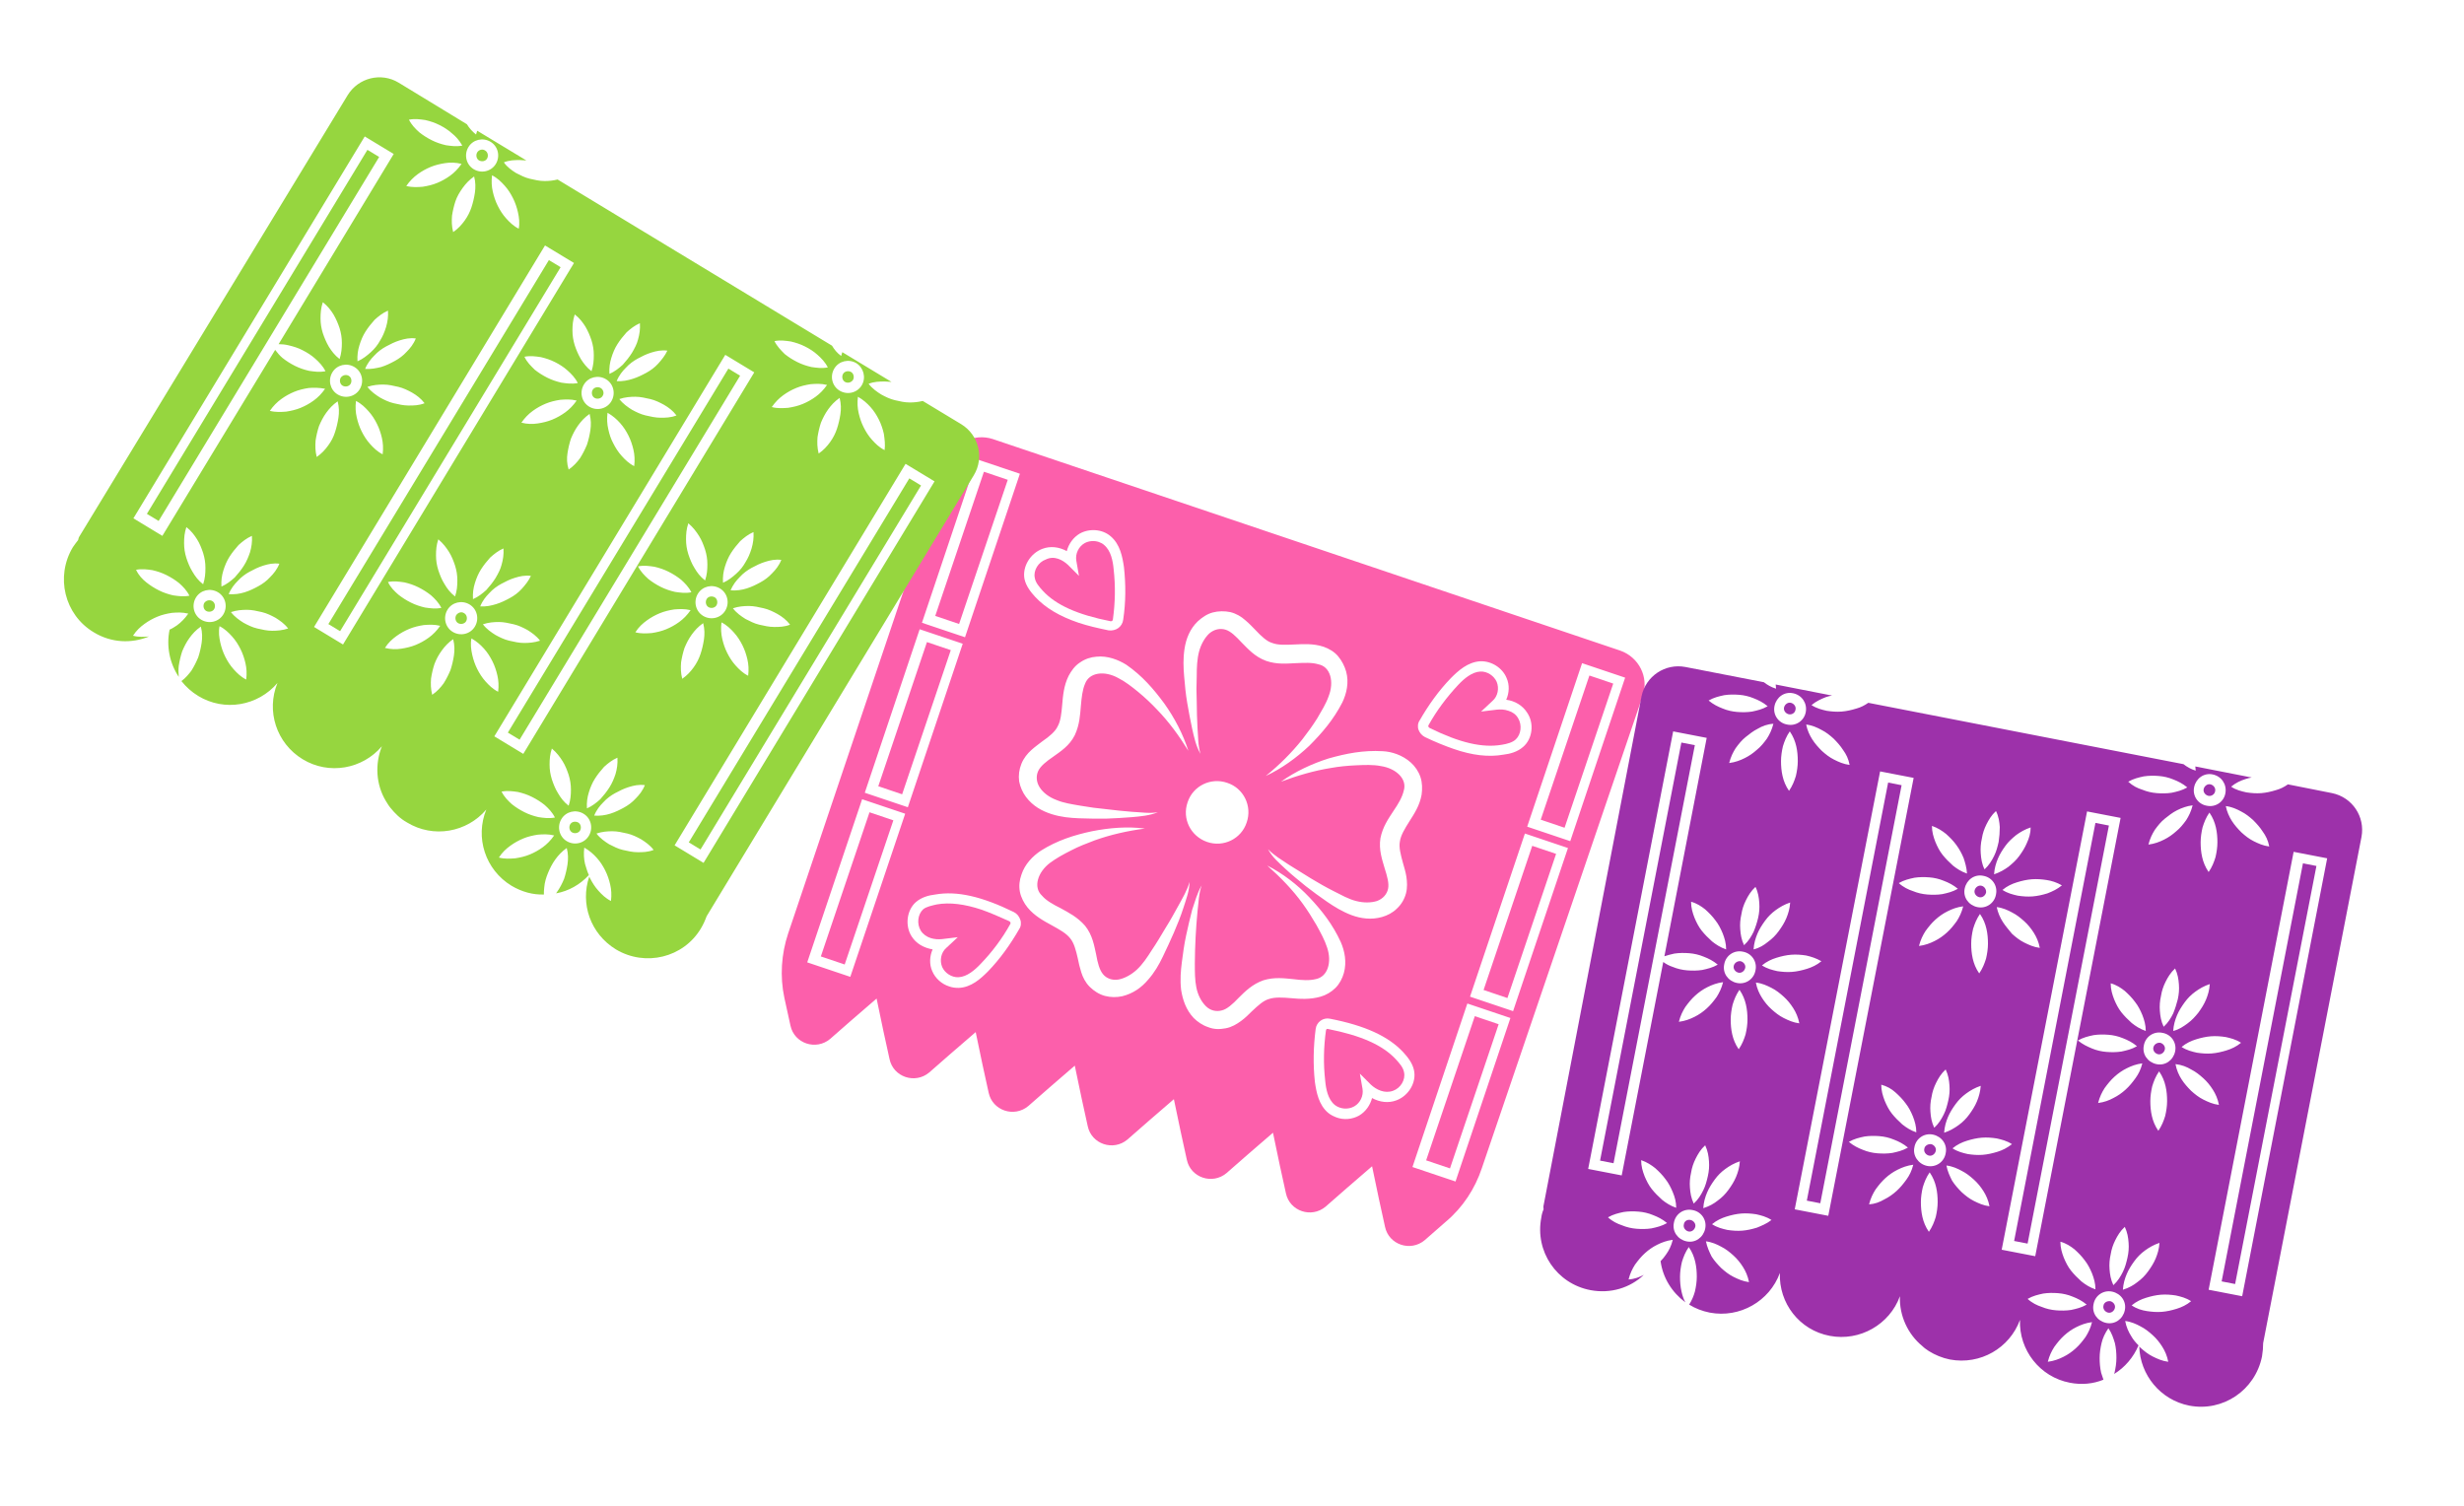 <?xml version="1.0" encoding="utf-8"?>
<!-- Generator: Adobe Illustrator 24.0.2, SVG Export Plug-In . SVG Version: 6.00 Build 0)  -->
<svg version="1.1" id="papel_picado" xmlns="http://www.w3.org/2000/svg" xmlns:xlink="http://www.w3.org/1999/xlink" x="0px"
	 y="0px" viewBox="0 0 646.5 395.2" style="enable-background:new 0 0 646.5 395.2;" xml:space="preserve">
<style type="text/css">
	.st0{fill:#FC5FAB;}
	.st1{fill:#9D31AA;}
	.st2{fill:#96D63F;}
</style>
<g>
	<g>
		<path class="st0" d="M245.8,237.3c3.4-0.6,7.3-0.1,11.8,1.4c2.2,0.8,4.6,1.8,7.2,3c0.2,0.1,0.3,0.3,0.3,0.3s0.1,0.3,0,0.4
			c-2.1,3.8-4.8,7.4-7.8,10.5c-1.5,1.6-3.6,3.4-5.8,3.5c-1.8,0.1-3.6-1.1-4.3-2.7c-0.7-1.7-0.3-3.8,1.1-5l3-2.8l-4.1,0.5
			c-1.9,0.2-4.3-0.2-5.6-2.2c-1.1-1.8-0.8-4.3,0.6-5.6C243,237.9,244.5,237.6,245.8,237.3L245.8,237.3z"/>
		<path class="st0" d="M280.2,148.2l2.9,2.9l-0.7-4c-0.3-1.8,0.6-3.7,2.2-4.6c1.1-0.6,2.5-0.7,3.7-0.3c0.5,0.2,1,0.4,1.4,0.8
			c1.8,1.5,2.3,4.2,2.5,6.4c0.5,4.4,0.4,8.8-0.2,13.1c0,0.2-0.1,0.3-0.2,0.4c-0.1,0.1-0.2,0.1-0.4,0.1c-8.6-1.7-14.3-4.2-17.8-8
			c-0.9-1-1.9-2.1-2.1-3.4c-0.4-1.9,0.9-4.1,2.9-4.8C276.6,145.7,278.8,146.9,280.2,148.2L280.2,148.2z"/>
		
			<rect x="378.5" y="238.7" transform="matrix(0.32 -0.948 0.948 0.32 41.851 542.186)" class="st0" width="39.9" height="6.6"/>
		
			<rect x="204.7" y="229.8" transform="matrix(0.32 -0.948 0.948 0.32 -67.983 371.469)" class="st0" width="39.9" height="6.6"/>
		<path class="st0" d="M348.5,270c8.6,1.7,14.3,4.2,17.8,8c0.9,1,1.9,2.1,2.1,3.4c0.4,1.9-0.9,4.1-2.9,4.8c-2.2,0.8-4.4-0.3-5.8-1.6
			l-2.9-2.9l0.7,4c0.3,1.8-0.6,3.7-2.2,4.6s-3.7,0.7-5.1-0.4c-1.8-1.5-2.3-4.2-2.5-6.4c-0.5-4.4-0.4-8.8,0.2-13.1
			c0-0.2,0.1-0.3,0.2-0.4C348.2,270,348.3,269.9,348.5,270L348.5,270z"/>
		
			<rect x="393.6" y="194" transform="matrix(0.32 -0.948 0.948 0.32 94.389 526.123)" class="st0" width="39.9" height="6.6"/>
		<path class="st0" d="M394.1,195.4c-5.1,0.9-11.1-0.5-19-4.4c-0.2-0.1-0.3-0.3-0.3-0.3c0-0.1-0.1-0.3,0-0.4
			c2.1-3.8,4.8-7.4,7.8-10.6c1.5-1.6,3.6-3.4,5.8-3.5c1.8-0.1,3.6,1.1,4.3,2.7c0.7,1.7,0.3,3.8-1.1,5l-3,2.8l4.1-0.5
			c0.9-0.1,2-0.1,3.1,0.3c1,0.3,1.9,0.9,2.5,1.9c1.1,1.8,0.8,4.3-0.6,5.6C396.9,194.8,395.4,195.2,394.1,195.4L394.1,195.4z"/>
		
			<rect x="234.8" y="140.5" transform="matrix(0.32 -0.948 0.948 0.32 37.059 339.235)" class="st0" width="39.9" height="6.6"/>
		<path class="st0" d="M248.5,121.1l-41.7,123.8c-1.8,5.4-2.2,11.3-1,16.9l1.6,7.3c1,4.7,6.7,6.6,10.4,3.5l5.6-4.9l6.6-5.7l1.8,8.6
			l1.6,7.3c1,4.7,6.7,6.6,10.4,3.5l5.6-4.9l6.6-5.7l1.8,8.6l1.6,7.3c1,4.7,6.7,6.6,10.4,3.5l5.6-4.9l6.6-5.7l1.8,8.6l1.6,7.3
			c1,4.7,6.7,6.6,10.4,3.5l5.6-4.9l6.6-5.7l1.8,8.6l1.6,7.3c1,4.7,6.7,6.6,10.4,3.5l5.6-4.9l6.6-5.7l1.8,8.6l1.6,7.3
			c1,4.7,6.7,6.6,10.4,3.5l5.6-4.9l6.6-5.7l1.8,8.6l1.6,7.3c1,4.7,6.7,6.6,10.4,3.5l5.6-4.9c4.4-3.7,7.6-8.6,9.4-14L431,182.6
			c1.7-4.9-1-10.2-5.9-11.9l-164.6-55.5C255.6,113.6,250.2,116.2,248.5,121.1L248.5,121.1z M385,263.3l11.3,3.8L381.9,310l-11.3-3.8
			L385,263.3z M400.1,218.7l11.3,3.8l-14.4,42.8l-11.3-3.8L400.1,218.7z M415.1,174l11.3,3.8L412,220.7l-11.3-3.8L415.1,174z
			 M305.5,184.6c2.7,3.8,4.9,8,6.3,12.4c-2.4-3.9-5.1-7.6-8.2-10.8c-1.5-1.6-3.2-3.2-4.9-4.6c-1.7-1.4-3.5-2.8-5.3-3.7
			c-3.6-2-7.6-1.5-8.7,1.5c-0.7,1.6-0.9,3.6-1.1,5.8c-0.2,2.3-0.3,4.9-1.6,7.7c-1.4,2.8-3.8,4.3-5.6,5.6c-1.9,1.3-3.4,2.5-4,3.8
			c-0.6,1.3-0.5,2.9,0.4,4.3c0.9,1.4,2.5,2.6,4.4,3.3c1.9,0.8,4,1.1,6.3,1.5s4.5,0.7,6.7,0.9c2.3,0.3,4.5,0.5,6.8,0.7
			c2.3,0.1,4.6,0.5,6.8,0.1c-2.1,0.9-4.6,1.1-6.8,1.3c-2.3,0.2-4.6,0.3-6.9,0.4c-2.3,0-4.6,0-7-0.1c-2.3-0.1-4.7-0.3-7.2-1.1
			s-4.9-2.1-6.7-4.5c-0.9-1.2-1.5-2.6-1.8-4.1c-0.2-1.6,0-3.1,0.6-4.6c0.6-1.5,1.6-2.7,2.6-3.6c1-0.9,2-1.6,2.9-2.3
			c1.9-1.3,3.4-2.6,4-3.9c0.8-1.4,1-3.4,1.2-5.7c0.2-2.3,0.4-5,1.7-7.6c0.7-1.3,1.6-2.6,3-3.5c1.3-0.9,2.8-1.4,4.3-1.5
			c2.9-0.3,5.7,0.8,7.8,2.1C299.7,177.3,302.7,180.8,305.5,184.6L305.5,184.6z M352.2,184.3c-2.3,4.5-5.3,8-8.7,11.4
			c-3.4,3.2-7.3,6-11.4,7.9c3.6-2.9,6.8-6.1,9.6-9.6c1.4-1.8,2.7-3.6,3.9-5.5c1.1-1.9,2.3-3.8,3-5.8c1.5-3.8,0.5-7.8-2.7-8.4
			c-1.6-0.5-3.6-0.4-5.9-0.3c-2.3,0.1-4.9,0.4-7.8-0.6c-3-1.1-4.8-3.2-6.4-4.8c-1.6-1.7-2.9-3-4.3-3.4c-1.4-0.4-2.9-0.1-4.2,1
			c-1.2,1.1-2.2,2.9-2.7,4.8c-0.5,1.9-0.6,4.1-0.6,6.4c-0.1,2.3-0.1,4.5,0,6.8c0,2.3,0.1,4.6,0.2,6.8c0.2,2.3,0.1,4.6,0.8,6.8
			c-1.2-2-1.7-4.4-2.2-6.6c-0.5-2.3-0.9-4.5-1.3-6.8c-0.4-2.3-0.6-4.6-0.8-6.9c-0.2-2.3-0.3-4.7,0.1-7.3c0.4-2.6,1.4-5.2,3.5-7.2
			c1.1-1,2.4-1.9,3.9-2.3c1.5-0.4,3.1-0.4,4.6-0.1c1.6,0.4,2.9,1.2,3.9,2.1c1.1,0.9,1.9,1.8,2.7,2.6c1.6,1.7,3,3,4.4,3.4
			c1.5,0.6,3.6,0.5,5.8,0.4c2.3-0.1,5-0.3,7.7,0.6c1.4,0.5,2.8,1.3,3.8,2.5s1.7,2.6,2.1,4C354,179.1,353.3,182,352.2,184.3
			L352.2,184.3z M370.2,200.1c1.1,1,2,2.3,2.5,3.8c0.5,1.5,0.5,3.1,0.3,4.6c-0.5,2.9-2,5.1-3.2,7c-1.2,1.9-2.3,3.7-2.5,5.3
			c-0.3,1.5,0.2,3.4,0.8,5.6c0.3,1.1,0.7,2.3,0.9,3.6c0.2,1.3,0.3,2.9-0.1,4.4s-1.2,2.9-2.4,4c-1.1,1.1-2.5,1.8-3.9,2.2
			c-2.8,0.8-5.6,0.4-8-0.5c-2.4-0.9-4.5-2.2-6.4-3.5c-1.9-1.3-3.8-2.7-5.6-4.1c-1.8-1.5-3.6-2.9-5.3-4.5c-1.7-1.6-3.5-3.1-4.6-5.2
			c1.6,1.7,3.6,2.8,5.5,4.1c1.9,1.2,3.9,2.4,5.8,3.6c2,1.2,3.9,2.3,5.9,3.3c2,1,3.9,2.1,5.9,2.6c1.9,0.5,3.9,0.5,5.5,0
			c1.6-0.6,2.6-1.8,2.9-3.2c0.3-1.4-0.2-3.2-0.9-5.4c-0.6-2.1-1.6-4.8-1.1-7.9c0.6-3,2.1-5.1,3.4-7.1c1.3-1.9,2.3-3.6,2.7-5.3
			c1-3.1-2-5.9-6-6.5c-2-0.4-4.3-0.3-6.5-0.2c-2.2,0.1-4.4,0.3-6.6,0.7c-4.4,0.7-8.8,2-13.1,3.6c3.8-2.7,8.1-4.7,12.5-6.1
			c4.6-1.3,9.1-2.2,14.2-1.9C365.1,197.2,368,198.1,370.2,200.1L370.2,200.1z M399.6,196c-1.5,1.3-3.4,1.8-5.1,2
			c-3.9,0.7-8.2,0.2-13.1-1.5c-2.3-0.8-4.8-1.8-7.5-3.1c-0.8-0.4-1.4-1.1-1.7-1.9c-0.3-0.8-0.2-1.8,0.3-2.5c2.3-4,5-7.8,8.2-11.1
			c1.9-1.9,4.4-4.2,7.7-4.4c2.9-0.1,5.8,1.7,6.9,4.4c0.8,1.8,0.7,3.9-0.1,5.7c2.3,0.3,4.3,1.5,5.5,3.4
			C402.6,189.8,402.1,193.9,399.6,196L399.6,196z M345.2,270c0.1-0.9,0.6-1.7,1.3-2.2c0.7-0.5,1.6-0.7,2.5-0.5
			c9.2,1.8,15.3,4.6,19.2,8.8c1.1,1.2,2.4,2.8,2.8,4.7c0.7,3.2-1.4,6.7-4.6,7.9c-2.1,0.8-4.4,0.5-6.4-0.6c-0.5,1.9-1.7,3.6-3.4,4.6
			c-1.8,1-4,1.2-5.9,0.5c-0.8-0.3-1.6-0.7-2.2-1.2c-2.5-2.1-3.1-5.4-3.5-8.1C344.5,279.3,344.6,274.6,345.2,270L345.2,270z
			 M315.3,232.3c-0.8,2.2-0.8,4.5-1.1,6.8c-0.2,2.3-0.4,4.5-0.5,6.8c-0.1,2.3-0.2,4.5-0.2,6.8c0,2.3,0,4.5,0.4,6.4
			c0.4,2,1.3,3.7,2.5,4.9c1.2,1.2,2.8,1.5,4.2,1.1c1.3-0.3,2.8-1.6,4.4-3.3c1.6-1.6,3.6-3.6,6.5-4.6c2.9-0.9,5.6-0.5,7.8-0.3
			c2.3,0.3,4.3,0.4,5.9,0c3.2-0.6,4.3-4.5,3-8.3c-0.6-1.9-1.7-3.9-2.8-5.9c-1.1-1.9-2.3-3.8-3.6-5.6c-2.6-3.6-5.8-6.9-9.3-10
			c4.1,2.1,7.9,5,11.1,8.4c3.3,3.5,6.1,7.1,8.2,11.7c1,2.3,1.6,5.2,0.8,8.1c-0.4,1.4-1.1,2.8-2.2,3.9c-1.1,1.1-2.5,1.9-3.9,2.3
			c-2.8,0.8-5.5,0.6-7.7,0.4c-2.3-0.2-4.3-0.3-5.8,0.2c-1.5,0.4-2.9,1.7-4.6,3.3c-0.8,0.8-1.7,1.7-2.8,2.5c-1.1,0.8-2.4,1.6-4,1.9
			c-1.6,0.3-3.1,0.3-4.6-0.3c-1.5-0.5-2.8-1.4-3.8-2.4c-2-2.1-2.9-4.8-3.3-7.4c-0.3-2.6-0.1-5,0.2-7.3c0.3-2.3,0.6-4.6,1.1-6.9
			c0.5-2.3,1-4.5,1.6-6.8C313.5,236.7,314.1,234.3,315.3,232.3L315.3,232.3z M311.6,210.5c1.4-4.3,6.1-6.6,10.4-5.1
			c4.3,1.4,6.6,6.1,5.1,10.4c-1.4,4.3-6.1,6.6-10.4,5.1C312.4,219.4,310.1,214.8,311.6,210.5z M269.6,238.1c-0.9-1.1-1.7-2.6-2-4.1
			c-0.3-1.6-0.1-3.1,0.4-4.5c0.9-2.8,3-4.9,5.1-6.3c4.3-2.7,8.7-4.1,13.4-5.1c4.6-0.9,9.3-1.3,13.9-0.7c-4.6,0.6-9,1.6-13.2,3.1
			c-2.1,0.8-4.2,1.6-6.1,2.6c-2,1-4,2.1-5.6,3.3c-3.2,2.4-4.5,6.4-2.1,8.6c1.1,1.3,2.9,2.3,4.9,3.3c2,1.1,4.4,2.3,6.4,4.6
			c2,2.5,2.4,5.3,2.9,7.5c0.4,2.3,0.9,4.1,1.8,5.2c0.9,1.1,2.4,1.7,4.1,1.4c1.6-0.3,3.4-1.3,4.8-2.6c1.5-1.4,2.7-3.2,3.9-5.1
			c1.3-1.9,2.4-3.8,3.6-5.8c1.2-1.9,2.3-3.9,3.4-5.9c1.1-2,2.3-4,2.9-6.2c0,2.3-0.9,4.6-1.6,6.8c-0.7,2.2-1.6,4.4-2.5,6.5
			c-0.9,2.1-1.9,4.2-2.9,6.3c-1,2.1-2.2,4.2-3.9,6.1c-1.7,2-3.9,3.6-6.8,4.3c-1.4,0.3-3,0.3-4.5-0.1c-1.5-0.4-2.9-1.3-4-2.4
			c-1.1-1.1-1.8-2.5-2.2-3.8c-0.4-1.3-0.7-2.5-0.9-3.6c-0.5-2.2-1-4.1-2-5.3c-1-1.3-2.8-2.3-4.8-3.4
			C273.8,241.6,271.4,240.3,269.6,238.1L269.6,238.1z M240.3,236.7c1.5-1.3,3.4-1.8,5.1-2c5.7-1,12.2,0.5,20.6,4.6
			c0.8,0.4,1.4,1.1,1.7,2c0.3,0.8,0.2,1.8-0.3,2.5c-2.3,4-5,7.8-8.2,11.1c-1.9,1.9-4.4,4.2-7.7,4.3c-0.9,0-1.7-0.1-2.5-0.4
			c-1.9-0.6-3.6-2.1-4.4-4c-0.8-1.8-0.7-3.9,0.1-5.7c-2.3-0.4-4.3-1.5-5.5-3.4C237.4,242.9,237.9,238.8,240.3,236.7L240.3,236.7z
			 M273.5,144c2.1-0.8,4.4-0.5,6.4,0.6c0.5-1.9,1.7-3.6,3.4-4.6c2.5-1.4,5.9-1.2,8.1,0.7c2.5,2.1,3.1,5.4,3.5,8.1
			c0.5,4.6,0.5,9.2-0.2,13.8c-0.1,0.9-0.6,1.7-1.3,2.2c-0.7,0.5-1.6,0.7-2.5,0.6c-2.9-0.6-5.5-1.2-7.9-2c-5-1.7-8.7-3.9-11.4-6.8
			c-1.1-1.2-2.4-2.8-2.8-4.7C268.2,148.7,270.3,145.2,273.5,144L273.5,144z M226.2,209.7l11.3,3.8l-14.4,42.8l-11.3-3.8L226.2,209.7
			z M241.3,165.1l11.3,3.8l-14.4,42.9l-11.3-3.8L241.3,165.1z M256.3,120.5l11.3,3.8l-14.4,42.9l-11.3-3.8L256.3,120.5z"/>
		
			<rect x="363.4" y="283.3" transform="matrix(0.32 -0.948 0.948 0.32 -10.668 558.296)" class="st0" width="39.9" height="6.6"/>
		
			<rect x="219.8" y="185.2" transform="matrix(0.32 -0.948 0.948 0.32 -15.463 355.401)" class="st0" width="39.9" height="6.6"/>
	</g>
	<g>
		
			<rect x="484.7" y="269.4" transform="matrix(0.191 -0.982 0.982 0.191 171.334 750.125)" class="st1" width="111.7" height="3.6"/>
		<path class="st1" d="M456.7,252.2c0.8,0.2,1.4,1,1.2,1.8c-0.2,0.8-1,1.4-1.8,1.2c-0.8-0.2-1.4-1-1.2-1.8
			C455.1,252.6,455.9,252.1,456.7,252.2z"/>
		<path class="st1" d="M506.7,300.2c0.8,0.2,1.4,1,1.2,1.8c-0.2,0.8-1,1.4-1.8,1.2c-0.8-0.2-1.4-1-1.2-1.8
			C505,300.6,505.9,300.1,506.7,300.2z"/>
		<path class="st1" d="M469.3,187.4c-0.8-0.2-1.4-1-1.2-1.8c0.2-0.8,1-1.4,1.8-1.2c0.8,0.2,1.4,1,1.2,1.8
			C471,187,470.2,187.6,469.3,187.4L469.3,187.4z"/>
		<path class="st1" d="M553.7,341.4c0.8,0.2,1.4,1,1.2,1.8c-0.2,0.8-1,1.4-1.8,1.2c-0.8-0.2-1.4-1-1.2-1.8
			C552,341.8,552.8,341.3,553.7,341.4z"/>
		
			<rect x="430.4" y="258.8" transform="matrix(0.191 -0.982 0.982 0.191 137.721 688.243)" class="st1" width="111.7" height="3.6"/>
		
			<rect x="539.1" y="280" transform="matrix(0.191 -0.982 0.982 0.191 204.983 812.126)" class="st1" width="111.7" height="3.6"/>
		<path class="st1" d="M566.8,273.6c0.8,0.2,1.4,1,1.2,1.8c-0.2,0.8-1,1.4-1.8,1.2c-0.8-0.2-1.4-1-1.2-1.8
			C565.2,274,566,273.5,566.8,273.6z"/>
		
			<rect x="376.1" y="248.3" transform="matrix(0.191 -0.982 0.982 0.191 104.155 626.421)" class="st1" width="111.7" height="3.6"/>
		<path class="st1" d="M405,316.3c-0.1,0.3,0,0.6,0,1c-0.3,0.7-0.5,1.4-0.6,2.2c-1.7,8.8,4,17.3,12.9,19c5.3,1,10.4-0.6,14-4
			c-1.2,0.6-2.4,1.1-4,1.2c0.4-1.6,1-2.8,1.7-3.9c0.8-1.1,1.6-2.1,2.6-3c1-0.9,2-1.6,3.2-2.2c1.2-0.6,2.5-1.1,4.1-1.3
			c-0.4,1.6-1,2.8-1.8,3.9c-0.4,0.6-0.9,1.2-1.4,1.7l0,0c0.6,4.4,3,8.2,6.5,10.8h0c-0.5-0.9-0.8-1.9-1-2.8c-0.3-1.3-0.4-2.6-0.4-3.9
			s0.2-2.6,0.5-3.9c0.4-1.3,0.9-2.6,1.8-3.9c0.9,1.3,1.4,2.6,1.7,3.9c0.3,1.3,0.4,2.6,0.4,3.9s-0.2,2.6-0.5,3.9
			c-0.3,1.1-0.8,2.3-1.5,3.4c1.6,1,3.4,1.7,5.4,2.1c7.9,1.5,15.7-3,18.4-10.4c-0.3,7.9,5.1,15,13.1,16.5c7.9,1.5,15.7-3,18.4-10.4
			c-0.2,5.1,2.1,10,5.9,13.1c0.5,0.5,1.1,0.9,1.7,1.3c1.6,1,3.5,1.8,5.5,2.2c8,1.5,15.7-3,18.4-10.4c-0.3,7.9,5.2,15,13.1,16.5
			c3.1,0.6,6.1,0.3,8.8-0.8c-0.2-0.6-0.4-1.2-0.6-1.8c-0.3-1.3-0.4-2.6-0.4-3.9c0-1.3,0.2-2.6,0.5-3.9s0.9-2.6,1.8-3.9
			c0.9,1.3,1.3,2.6,1.7,3.9c0.3,1.3,0.4,2.6,0.4,3.9c0,1.3-0.2,2.6-0.5,3.9c0,0.1-0.1,0.2-0.1,0.3c2.8-1.7,5.1-4.4,6.4-7.5
			c0,0,0,0,0,0c-0.7-0.7-1.4-1.5-1.9-2.4c-0.7-1.1-1.3-2.4-1.6-4c1.6,0.2,2.9,0.8,4,1.4c1.2,0.6,2.2,1.4,3.2,2.3s1.8,1.9,2.5,3
			c0.7,1.1,1.3,2.4,1.6,4c-1.6-0.2-2.9-0.8-4.1-1.4c-1.2-0.6-2.2-1.4-3.2-2.3c-0.1-0.1-0.2-0.2-0.3-0.3c0.2,7.4,5.5,14,13.1,15.5
			c8.8,1.7,17.3-4,19.1-12.9c0.2-1.2,0.3-2.4,0.3-3.5l25.8-132.8c1-5.3-2.4-10.4-7.7-11.5l-11.6-2.3c-1,0.7-2,1.2-3.1,1.5
			c-1.3,0.4-2.6,0.7-3.9,0.8c-1.3,0.1-2.6,0-3.9-0.2c-1.3-0.3-2.7-0.6-4-1.5c1.2-1,2.5-1.6,3.8-2c0.5-0.2,1.1-0.3,1.6-0.4l-14.8-2.9
			c0,0.3,0.1,0.7,0.1,1.1c-1.3-0.4-2.3-1-3.2-1.7l-82.7-16.1c-1,0.7-2,1.2-3.1,1.5c-1.3,0.4-2.6,0.7-3.9,0.8s-2.6,0-3.9-0.2
			c-1.3-0.3-2.6-0.6-4-1.5c1.2-1,2.5-1.6,3.8-2.1c0.5-0.2,1.1-0.3,1.6-0.4l-14.8-2.9c0,0.3,0.1,0.7,0.1,1.1c-1.3-0.4-2.3-1-3.2-1.7
			l-20.6-4c-5.3-1-10.4,2.4-11.5,7.7L405,316.3L405,316.3z M516.1,229.2c-1.5-0.5-2.7-1.3-3.7-2.1c-1-0.9-1.9-1.8-2.7-2.8
			s-1.4-2.2-1.9-3.4c-0.5-1.3-0.9-2.6-0.9-4.2c1.5,0.5,2.7,1.3,3.7,2.1c1,0.9,1.9,1.8,2.7,2.9s1.4,2.2,1.9,3.4
			C515.6,226.3,516,227.6,516.1,229.2L516.1,229.2z M503.5,248.2c0.4-1.6,1-2.8,1.7-3.9c0.8-1.1,1.6-2.1,2.6-3c1-0.9,2-1.6,3.2-2.2
			c1.2-0.6,2.5-1.1,4.1-1.3c-0.4,1.6-1,2.8-1.7,3.9c-0.8,1.1-1.6,2.1-2.6,3c-1,0.9-2,1.6-3.2,2.2C506.4,247.5,505.1,248,503.5,248.2
			L503.5,248.2z M497.3,286.6c1,0.9,1.9,1.8,2.7,2.9c0.8,1,1.4,2.2,1.9,3.4c0.5,1.3,0.9,2.6,0.9,4.2c-1.5-0.5-2.7-1.3-3.7-2.1
			c-1-0.9-1.9-1.8-2.7-2.8s-1.4-2.2-1.9-3.4c-0.5-1.3-0.9-2.6-0.9-4.2C495.1,285,496.3,285.7,497.3,286.6L497.3,286.6z M520.4,229.8
			c2.3,0.4,3.8,2.6,3.3,4.9c-0.4,2.3-2.6,3.8-4.9,3.3s-3.8-2.6-3.3-4.9S518.1,229.3,520.4,229.8L520.4,229.8z M518.7,289
			c-0.5,1.2-1.2,2.3-2,3.4s-1.7,2-2.8,2.8c-1.1,0.8-2.3,1.5-3.8,2c0.1-1.6,0.5-2.9,1-4.1c0.5-1.2,1.2-2.3,2-3.4s1.7-2,2.8-2.8
			c1.1-0.8,2.3-1.5,3.8-2C519.6,286.4,519.2,287.8,518.7,289L518.7,289z M525.5,241.9c-0.7-1.1-1.3-2.4-1.6-3.9
			c1.6,0.2,2.9,0.8,4,1.4c1.2,0.6,2.2,1.4,3.2,2.3s1.8,1.9,2.5,3c0.7,1.1,1.3,2.4,1.6,4c-1.6-0.2-2.9-0.8-4.1-1.4
			c-1.2-0.6-2.2-1.4-3.2-2.3C527.1,244,526.2,243,525.5,241.9L525.5,241.9z M517.6,251.5c-0.3-1.3-0.4-2.6-0.4-3.9s0.2-2.6,0.5-3.9
			c0.4-1.3,0.9-2.6,1.8-3.9c0.9,1.3,1.4,2.6,1.7,3.9c0.3,1.3,0.4,2.6,0.4,3.9s-0.2,2.6-0.5,3.9c-0.4,1.3-0.9,2.6-1.8,3.9
			C518.4,254.1,517.9,252.8,517.6,251.5z M511.2,288.7c-0.3,1.3-0.6,2.5-1.2,3.7c-0.6,1.2-1.3,2.4-2.5,3.5c-0.7-1.5-0.9-2.8-1-4.2
			c-0.1-1.3,0-2.6,0.3-3.9c0.2-1.3,0.6-2.5,1.2-3.7c0.6-1.2,1.3-2.4,2.5-3.5c0.7,1.5,0.9,2.8,1,4.2
			C511.6,286.1,511.5,287.4,511.2,288.7z M524.4,220.9c-0.3,1.3-0.6,2.5-1.2,3.7c-0.6,1.2-1.3,2.4-2.5,3.5c-0.7-1.4-0.9-2.8-1-4.2
			c-0.1-1.3,0-2.6,0.3-3.9c0.2-1.3,0.6-2.5,1.2-3.7c0.6-1.2,1.3-2.4,2.5-3.5c0.7,1.4,0.9,2.8,1,4.2
			C524.7,218.3,524.6,219.6,524.4,220.9z M531.8,221.2c-0.5,1.2-1.2,2.3-2,3.4s-1.7,1.9-2.8,2.8c-1.1,0.8-2.3,1.5-3.8,2
			c0.1-1.6,0.5-2.9,1-4.1c0.5-1.2,1.2-2.3,2-3.4s1.7-1.9,2.8-2.8c1.1-0.8,2.3-1.5,3.8-2C532.8,218.6,532.4,219.9,531.8,221.2
			L531.8,221.2z M541,232.3c-1.2,1-2.5,1.6-3.8,2.1c-1.3,0.4-2.6,0.7-3.9,0.8c-1.3,0.1-2.6,0-3.9-0.2c-1.3-0.3-2.6-0.6-4-1.5
			c1.2-1,2.5-1.6,3.8-2c1.3-0.4,2.6-0.7,3.9-0.8s2.6,0,3.9,0.2C538.3,231.1,539.6,231.5,541,232.3L541,232.3z M550.5,289.4
			c0.4-1.6,1-2.8,1.7-3.9c0.8-1.1,1.6-2.1,2.6-3c1-0.9,2-1.6,3.2-2.2c1.2-0.6,2.5-1.1,4.1-1.3c-0.4,1.6-1,2.8-1.8,3.9
			c-0.8,1.1-1.6,2.1-2.6,3c-1,0.9-2,1.6-3.2,2.2C553.4,288.7,552.1,289.2,550.5,289.4L550.5,289.4z M544.3,327.8
			c1,0.9,1.9,1.8,2.7,2.9c0.8,1,1.4,2.2,1.9,3.4c0.5,1.3,0.9,2.6,0.9,4.2c-1.5-0.5-2.7-1.3-3.7-2.1c-1-0.9-1.9-1.8-2.7-2.8
			s-1.4-2.2-1.9-3.4c-0.5-1.3-0.9-2.6-0.9-4.2C542.1,326.2,543.3,327,544.3,327.8L544.3,327.8z M570.2,270.5c0.1-1.6,0.5-2.9,1-4.1
			c0.5-1.2,1.2-2.3,2-3.4s1.7-2,2.8-2.8c1.1-0.8,2.3-1.5,3.8-2c-0.1,1.6-0.5,2.9-1,4.1c-0.5,1.2-1.2,2.3-2,3.4c-0.8,1-1.7,2-2.8,2.8
			C572.9,269.3,571.8,270.1,570.2,270.5L570.2,270.5z M574.9,280.6c1.2,0.6,2.2,1.4,3.2,2.3s1.8,1.9,2.5,3c0.7,1.1,1.3,2.4,1.6,4
			c-1.6-0.2-2.9-0.8-4.1-1.4c-1.2-0.6-2.2-1.4-3.2-2.3c-0.9-0.9-1.8-1.9-2.5-3c-0.7-1.1-1.3-2.4-1.6-4
			C572.5,279.4,573.7,279.9,574.9,280.6z M568.1,292.8c-0.4,1.3-0.9,2.6-1.8,3.9c-0.9-1.3-1.4-2.6-1.7-3.9c-0.3-1.3-0.4-2.6-0.4-3.9
			c0-1.3,0.2-2.6,0.5-3.9c0.4-1.3,0.9-2.6,1.8-3.9c0.9,1.3,1.4,2.6,1.7,3.9c0.3,1.3,0.4,2.6,0.4,3.9S568.4,291.5,568.1,292.8z
			 M558.2,330c-0.3,1.3-0.6,2.5-1.2,3.7c-0.6,1.2-1.3,2.4-2.5,3.5c-0.7-1.5-0.9-2.8-1-4.2c-0.1-1.3,0-2.6,0.3-3.9
			c0.2-1.3,0.6-2.5,1.2-3.7c0.6-1.2,1.3-2.4,2.5-3.5c0.7,1.5,0.9,2.8,1,4.2C558.6,327.4,558.5,328.7,558.2,330z M562.5,274.3
			c0.4-2.3,2.6-3.8,4.9-3.3c2.3,0.4,3.8,2.6,3.3,4.9s-2.6,3.8-4.9,3.3S562,276.6,562.5,274.3L562.5,274.3z M570.2,265.9
			c-0.6,1.2-1.3,2.4-2.5,3.5c-0.7-1.5-0.9-2.8-1-4.2c-0.1-1.3,0-2.6,0.3-3.9c0.2-1.3,0.6-2.5,1.2-3.7c0.6-1.2,1.3-2.4,2.5-3.5
			c0.7,1.5,0.9,2.8,1,4.2c0.1,1.3,0,2.6-0.3,3.9C571.1,263.4,570.7,264.7,570.2,265.9z M563.7,221.6c0.4-1.6,1-2.8,1.7-3.9
			c0.8-1.1,1.6-2.1,2.6-2.9s2-1.6,3.2-2.2c1.2-0.6,2.5-1.1,4.1-1.3c-0.4,1.6-1,2.8-1.7,3.9c-0.8,1.1-1.6,2.1-2.6,2.9
			c-1,0.9-2,1.6-3.2,2.2C566.6,220.9,565.3,221.4,563.7,221.6L563.7,221.6z M557.5,260c1,0.9,1.9,1.8,2.7,2.9c0.8,1,1.4,2.2,1.9,3.4
			c0.5,1.3,0.9,2.6,0.9,4.2c-1.5-0.5-2.7-1.3-3.7-2.1c-1-0.9-1.9-1.8-2.7-2.8s-1.4-2.2-1.9-3.4c-0.5-1.3-0.9-2.6-0.9-4.2
			C555.3,258.4,556.5,259.2,557.5,260L557.5,260z M583.9,208.1c-0.4,2.3-2.6,3.8-4.9,3.3c-2.3-0.4-3.8-2.6-3.3-4.9s2.6-3.8,4.9-3.3
			S584.3,205.8,583.9,208.1L583.9,208.1z M581.3,224.9c-0.4,1.3-0.9,2.6-1.8,3.9c-0.9-1.3-1.4-2.6-1.7-3.9c-0.3-1.3-0.4-2.6-0.4-3.9
			c0-1.3,0.2-2.6,0.5-3.9c0.4-1.3,0.9-2.6,1.8-3.9c0.9,1.3,1.4,2.6,1.7,3.9c0.3,1.3,0.4,2.6,0.4,3.9
			C581.8,222.3,581.6,223.6,581.3,224.9z M595.4,222.1c-1.6-0.2-2.9-0.8-4.1-1.4c-1.2-0.6-2.2-1.4-3.2-2.3c-0.9-0.9-1.8-1.9-2.5-3
			c-0.7-1.1-1.3-2.4-1.6-3.9c1.6,0.2,2.9,0.8,4,1.4c1.2,0.6,2.2,1.4,3.2,2.3c0.9,0.9,1.8,1.9,2.5,3
			C594.5,219.3,595.1,220.5,595.4,222.1z M588,273.6c-1.2,1-2.5,1.6-3.8,2c-1.3,0.4-2.6,0.7-3.9,0.8c-1.3,0.1-2.6,0-3.9-0.2
			c-1.3-0.3-2.6-0.6-4-1.5c1.2-1,2.5-1.6,3.8-2c1.3-0.4,2.6-0.7,3.9-0.8c1.3-0.1,2.6,0,3.9,0.2C585.3,272.4,586.6,272.7,588,273.6
			L588,273.6z M601.8,223.5l8.8,1.7l-22.3,114.9l-8.8-1.7L601.8,223.5L601.8,223.5z M559.3,342.5c1.2-1,2.5-1.6,3.8-2
			c1.3-0.4,2.6-0.7,3.9-0.8c1.3-0.1,2.6,0,3.9,0.2c1.3,0.3,2.6,0.6,4,1.5c-1.2,1-2.5,1.6-3.8,2c-1.3,0.4-2.6,0.7-3.9,0.8
			c-1.3,0.1-2.6,0-3.9-0.2C562,343.8,560.6,343.4,559.3,342.5L559.3,342.5z M557,338.4c0.1-1.6,0.5-2.9,1-4.1c0.5-1.2,1.2-2.3,2-3.4
			s1.7-2,2.8-2.8c1.1-0.8,2.3-1.5,3.8-2c-0.1,1.6-0.5,2.9-1,4.1c-0.5,1.2-1.2,2.3-2,3.4s-1.7,2-2.8,2.8
			C559.8,337.2,558.6,337.9,557,338.4L557,338.4z M549.3,342.2c0.4-2.3,2.6-3.8,4.9-3.3s3.8,2.6,3.3,4.9s-2.6,3.8-4.9,3.3
			S548.8,344.5,549.3,342.2L549.3,342.2z M537.3,357.3c0.4-1.6,1-2.8,1.7-3.9c0.8-1.1,1.6-2.1,2.6-3c1-0.9,2-1.6,3.2-2.2
			c1.2-0.6,2.5-1.1,4.1-1.3c-0.4,1.6-1,2.8-1.7,3.9c-0.8,1.1-1.6,2.1-2.6,3c-1,0.9-2,1.6-3.2,2.2
			C540.2,356.6,538.9,357.1,537.3,357.3L537.3,357.3z M532,340.8c1.4-0.8,2.7-1.1,4.1-1.4c1.3-0.2,2.6-0.2,3.9-0.1
			c1.3,0.1,2.6,0.4,3.8,0.9c1.3,0.5,2.5,1.1,3.7,2.1c-1.4,0.8-2.7,1.1-4.1,1.4c-1.3,0.2-2.6,0.2-3.9,0.1c-1.3-0.1-2.6-0.4-3.8-0.9
			C534.5,342.5,533.2,341.9,532,340.8L532,340.8z M545.2,273c1.4-0.8,2.7-1.1,4.1-1.4c1.3-0.2,2.6-0.2,3.9-0.1
			c1.3,0.1,2.6,0.4,3.8,0.9c1.3,0.5,2.5,1.1,3.7,2.1c-1.4,0.8-2.7,1.1-4.1,1.4c-1.3,0.2-2.6,0.2-3.9,0.1c-1.3-0.1-2.6-0.4-3.8-0.9
			C547.7,274.6,546.4,274,545.2,273L545.2,273z M558.4,205.1c1.4-0.8,2.7-1.1,4.1-1.4c1.3-0.2,2.6-0.2,3.9-0.1
			c1.3,0.1,2.6,0.4,3.8,0.9c1.3,0.5,2.5,1.1,3.7,2.1c-1.4,0.8-2.7,1.1-4.1,1.4c-1.3,0.2-2.6,0.2-3.9,0.1c-1.3-0.1-2.6-0.4-3.8-0.9
			C560.8,206.8,559.6,206.2,558.4,205.1L558.4,205.1z M547.6,212.9l8.8,1.7L534,329.6l-8.8-1.7L547.6,212.9L547.6,212.9z
			 M524.1,302.2c-1.3,0.4-2.6,0.7-3.9,0.8c-1.3,0.1-2.6,0-3.9-0.2c-1.3-0.3-2.6-0.6-4-1.5c1.2-1,2.5-1.6,3.8-2
			c1.3-0.4,2.6-0.7,3.9-0.8c1.3-0.1,2.6,0,3.9,0.2c1.3,0.3,2.6,0.6,4,1.5C526.6,301.2,525.4,301.8,524.1,302.2L524.1,302.2z
			 M510.7,305.8c1.6,0.2,2.9,0.8,4,1.4c1.2,0.6,2.2,1.4,3.2,2.3s1.8,1.9,2.5,3c0.7,1.1,1.3,2.4,1.6,4c-1.6-0.2-2.9-0.8-4.1-1.4
			c-1.2-0.6-2.2-1.4-3.2-2.3c-0.9-0.9-1.8-1.9-2.5-3C511.6,308.6,511,307.4,510.7,305.8L510.7,305.8z M504.5,311.5
			c0.4-1.3,0.9-2.6,1.8-3.9c0.9,1.3,1.4,2.6,1.7,3.9c0.3,1.3,0.4,2.6,0.4,3.9s-0.2,2.6-0.5,3.9c-0.4,1.3-0.9,2.6-1.8,3.9
			c-0.9-1.3-1.4-2.6-1.7-3.9c-0.3-1.3-0.4-2.6-0.4-3.9S504.2,312.8,504.5,311.5z M502.3,301c0.4-2.3,2.6-3.8,4.9-3.3
			s3.8,2.6,3.3,4.9c-0.4,2.3-2.6,3.8-4.9,3.3S501.8,303.2,502.3,301L502.3,301z M490.4,316c0.4-1.6,1-2.8,1.7-3.9
			c0.8-1.1,1.6-2.1,2.6-3c1-0.9,2-1.6,3.2-2.2c1.2-0.6,2.5-1.1,4.1-1.3c-0.4,1.6-1,2.8-1.8,3.9c-0.8,1.1-1.6,2.1-2.6,3
			c-1,0.9-2,1.6-3.2,2.2C493.2,315.4,491.9,315.9,490.4,316L490.4,316z M485.1,299.6c1.4-0.8,2.7-1.1,4.1-1.4
			c1.3-0.2,2.6-0.2,3.9-0.1c1.3,0.1,2.6,0.4,3.8,0.9c1.3,0.5,2.5,1.1,3.7,2.1c-1.4,0.8-2.7,1.1-4.1,1.4c-1.3,0.2-2.6,0.2-3.9,0.1
			c-1.3-0.1-2.6-0.4-3.8-0.9C487.5,301.2,486.3,300.6,485.1,299.6L485.1,299.6z M498.2,231.7c1.4-0.8,2.7-1.1,4.1-1.4
			c1.3-0.2,2.6-0.2,3.9-0.1c1.3,0.1,2.6,0.4,3.8,0.9c1.3,0.5,2.5,1.1,3.7,2.1c-1.4,0.8-2.7,1.1-4.1,1.4c-1.3,0.2-2.6,0.2-3.9,0.1
			c-1.3-0.1-2.6-0.4-3.8-0.9C500.7,233.4,499.4,232.8,498.2,231.7L498.2,231.7z M493.3,202.4l8.8,1.7L479.7,319l-8.8-1.7
			L493.3,202.4z M463.8,185.3c-1.4,0.8-2.7,1.1-4.1,1.4c-1.3,0.2-2.6,0.2-3.9,0.1c-1.3-0.1-2.6-0.4-3.8-0.9
			c-1.3-0.5-2.5-1.1-3.7-2.1c1.4-0.8,2.7-1.1,4.1-1.4c1.3-0.2,2.6-0.2,3.9-0.1c1.3,0.1,2.6,0.4,3.8,0.9
			C461.4,183.7,462.6,184.3,463.8,185.3L463.8,185.3z M460.1,249.1c0.1-1.6,0.5-2.9,1-4.1c0.5-1.2,1.2-2.3,2-3.4s1.7-2,2.8-2.8
			c1.1-0.8,2.3-1.5,3.8-2c-0.1,1.6-0.5,2.9-1,4.1c-0.5,1.2-1.2,2.3-2,3.4s-1.7,2-2.8,2.8C462.8,248,461.7,248.7,460.1,249.1
			L460.1,249.1z M464.8,259.2c1.2,0.6,2.2,1.4,3.2,2.3s1.8,1.9,2.5,3c0.7,1.1,1.3,2.4,1.6,4c-1.6-0.2-2.9-0.8-4.1-1.4
			c-1.2-0.6-2.2-1.4-3.2-2.3s-1.8-1.9-2.5-3c-0.7-1.1-1.3-2.4-1.6-4C462.4,258,463.6,258.6,464.8,259.2z M458,271.4
			c-0.4,1.3-0.9,2.6-1.8,3.9c-0.9-1.3-1.4-2.6-1.7-3.9c-0.3-1.3-0.4-2.6-0.4-3.9s0.2-2.6,0.5-3.9c0.4-1.3,0.9-2.6,1.8-3.9
			c0.9,1.3,1.4,2.6,1.7,3.9c0.3,1.3,0.4,2.6,0.4,3.9S458.3,270.1,458,271.4z M448.1,308.6c-0.3,1.3-0.6,2.5-1.2,3.7
			c-0.6,1.2-1.3,2.4-2.5,3.5c-0.7-1.5-0.9-2.8-1-4.2c-0.1-1.3,0-2.6,0.3-3.9c0.2-1.3,0.6-2.5,1.2-3.7c0.6-1.2,1.3-2.4,2.5-3.5
			c0.7,1.5,0.9,2.8,1,4.2C448.5,306,448.4,307.3,448.1,308.6z M452.4,253c0.4-2.3,2.6-3.8,4.9-3.3c2.3,0.4,3.8,2.6,3.3,4.9
			c-0.4,2.3-2.6,3.8-4.9,3.3S451.9,255.3,452.4,253L452.4,253z M460.1,244.5c-0.6,1.2-1.3,2.4-2.5,3.5c-0.7-1.5-0.9-2.8-1-4.2
			c-0.1-1.3,0-2.6,0.3-3.9c0.2-1.3,0.6-2.5,1.2-3.7c0.6-1.2,1.3-2.4,2.5-3.5c0.7,1.4,0.9,2.8,1,4.2c0.1,1.3,0,2.6-0.3,3.9
			C461,242.1,460.6,243.3,460.1,244.5z M452.1,257.7c-0.4,1.6-1,2.8-1.7,3.9c-0.8,1.1-1.6,2.1-2.6,3c-1,0.9-2,1.6-3.2,2.2
			c-1.2,0.6-2.5,1.1-4.1,1.3c0.4-1.6,1-2.8,1.7-3.9c0.8-1.1,1.6-2.1,2.6-3c1-0.9,2-1.6,3.2-2.2C449.2,258.4,450.5,257.9,452.1,257.7
			L452.1,257.7z M447.4,238.6c1,0.9,1.9,1.8,2.7,2.9c0.8,1,1.4,2.2,1.9,3.4c0.5,1.3,0.9,2.6,0.9,4.2c-1.5-0.5-2.7-1.3-3.7-2.1
			c-1-0.9-1.9-1.8-2.7-2.8s-1.4-2.2-1.9-3.4c-0.5-1.3-0.9-2.6-0.9-4.2C445.2,237,446.4,237.8,447.4,238.6L447.4,238.6z M465.3,189.9
			c-0.4,1.6-1,2.8-1.7,3.9c-0.8,1.1-1.6,2.1-2.6,2.9c-1,0.9-2,1.6-3.2,2.2c-1.2,0.6-2.5,1.1-4.1,1.3c0.4-1.6,1-2.8,1.7-3.9
			c0.8-1.1,1.6-2.1,2.6-2.9s2-1.6,3.2-2.2C462.4,190.5,463.7,190,465.3,189.9L465.3,189.9z M473.8,186.8c-0.4,2.3-2.6,3.8-4.9,3.3
			c-2.3-0.4-3.8-2.6-3.3-4.9s2.6-3.8,4.9-3.3S474.2,184.5,473.8,186.8L473.8,186.8z M471.2,203.6c-0.4,1.3-0.9,2.6-1.8,3.9
			c-0.9-1.3-1.4-2.6-1.7-3.9c-0.3-1.3-0.4-2.6-0.4-3.9c0-1.3,0.2-2.6,0.5-3.9c0.4-1.3,0.9-2.6,1.8-3.9c0.9,1.3,1.4,2.6,1.7,3.9
			c0.3,1.3,0.4,2.6,0.4,3.9C471.7,201,471.5,202.3,471.2,203.6z M485.3,200.7c-1.6-0.2-2.9-0.8-4.1-1.4c-1.2-0.6-2.2-1.4-3.2-2.3
			c-0.9-0.9-1.8-1.9-2.5-3c-0.7-1.1-1.3-2.4-1.6-3.9c1.6,0.2,2.9,0.8,4,1.4c1.2,0.6,2.2,1.4,3.2,2.3c0.9,0.9,1.8,1.9,2.5,3
			C484.4,197.9,485,199.1,485.3,200.7L485.3,200.7z M477.9,252.2c-1.2,1-2.5,1.6-3.8,2c-1.3,0.4-2.6,0.7-3.9,0.8
			c-1.3,0.1-2.6,0-3.9-0.2c-1.3-0.3-2.6-0.6-4-1.5c1.2-1,2.5-1.6,3.8-2c1.3-0.4,2.6-0.7,3.9-0.8c1.3-0.1,2.6,0,3.9,0.2
			C475.2,251,476.5,251.4,477.9,252.2L477.9,252.2z M461,322.1c-1.3,0.4-2.6,0.7-3.9,0.8c-1.3,0.1-2.6,0-3.9-0.2
			c-1.3-0.3-2.6-0.6-4-1.5c1.2-1,2.5-1.6,3.8-2c1.3-0.4,2.6-0.7,3.9-0.8c1.3-0.1,2.6,0,3.9,0.2c1.3,0.3,2.6,0.6,4,1.5
			C463.5,321.1,462.2,321.6,461,322.1L461,322.1z M447.6,325.7c1.6,0.2,2.9,0.8,4,1.4c1.2,0.6,2.2,1.4,3.2,2.3s1.8,1.9,2.5,3
			c0.7,1.1,1.3,2.4,1.6,4c-1.6-0.2-2.9-0.8-4.1-1.4c-1.2-0.6-2.2-1.4-3.2-2.3c-0.9-0.9-1.8-1.9-2.5-3
			C448.5,328.5,447.9,327.2,447.6,325.7L447.6,325.7z M446.9,317c0.1-1.6,0.5-2.9,1-4.1c0.5-1.2,1.2-2.3,2-3.4s1.7-2,2.8-2.8
			c1.1-0.8,2.3-1.5,3.8-2c-0.1,1.6-0.5,2.9-1,4.1c-0.5,1.2-1.2,2.3-2,3.4s-1.7,2-2.8,2.8C449.7,315.8,448.5,316.5,446.9,317
			L446.9,317z M439.2,320.8c0.4-2.3,2.6-3.8,4.9-3.3c2.3,0.4,3.8,2.6,3.3,4.9s-2.6,3.8-4.9,3.3S438.7,323.1,439.2,320.8L439.2,320.8
			z M439.8,316.9c-1.5-0.5-2.7-1.3-3.7-2.1c-1-0.9-1.9-1.8-2.7-2.8s-1.4-2.2-1.9-3.4c-0.5-1.3-0.9-2.6-0.9-4.2
			c1.5,0.5,2.7,1.3,3.7,2.1c1,0.9,1.9,1.8,2.7,2.9c0.8,1,1.4,2.2,1.9,3.4C439.4,314,439.8,315.3,439.8,316.9L439.8,316.9z
			 M421.9,319.4c1.4-0.8,2.7-1.1,4.1-1.4c1.3-0.2,2.6-0.2,3.9-0.1c1.3,0.1,2.6,0.4,3.8,0.9c1.3,0.5,2.5,1.1,3.7,2.1
			c-1.4,0.8-2.7,1.1-4.1,1.4c-1.3,0.2-2.6,0.2-3.9,0.1c-1.3-0.1-2.6-0.4-3.8-0.9C424.4,321.1,423.1,320.5,421.9,319.4L421.9,319.4z
			 M439,191.9l8.8,1.7l-11.1,57.3c0.9-0.3,1.7-0.5,2.6-0.7c1.3-0.2,2.6-0.2,3.9-0.1c1.3,0.1,2.6,0.4,3.8,0.9
			c1.3,0.5,2.5,1.1,3.7,2.1c-1.4,0.8-2.7,1.1-4.1,1.4c-1.3,0.2-2.6,0.2-3.9,0.1c-1.3-0.1-2.6-0.4-3.8-0.9c-0.9-0.3-1.7-0.7-2.5-1.3
			l-10.9,56l-8.8-1.7L439,191.9L439,191.9z"/>
		<path class="st1" d="M579.4,208.8c-0.8-0.2-1.4-1-1.2-1.8c0.2-0.8,1-1.4,1.8-1.2s1.4,1,1.2,1.8C581.1,208.4,580.2,209,579.4,208.8
			L579.4,208.8z"/>
		<path class="st1" d="M521.1,234.2c-0.2,0.8-1,1.4-1.8,1.2c-0.8-0.2-1.4-1-1.2-1.8c0.2-0.8,1-1.4,1.8-1.2
			C520.7,232.6,521.2,233.4,521.1,234.2z"/>
		<path class="st1" d="M443.6,320.1c0.8,0.2,1.4,1,1.2,1.8c-0.2,0.8-1,1.4-1.8,1.2c-0.8-0.2-1.4-1-1.2-1.8
			C441.9,320.4,442.7,319.9,443.6,320.1z"/>
	</g>
	<g>
		
			<rect x="107.9" y="143.6" transform="matrix(0.518 -0.855 0.855 0.518 -45.42 210.087)" class="st2" width="111.7" height="3.6"/>
		<path class="st2" d="M91.5,98.6c0.7,0.4,0.9,1.4,0.5,2.1c-0.4,0.7-1.4,0.9-2.1,0.5s-0.9-1.4-0.5-2.1
			C89.9,98.4,90.8,98.2,91.5,98.6z"/>
		<path class="st2" d="M121.8,160.9c0.7,0.4,0.9,1.4,0.5,2.1c-0.4,0.7-1.4,0.9-2.1,0.5c-0.7-0.4-0.9-1.4-0.5-2.1
			C120.2,160.7,121.1,160.4,121.8,160.9z"/>
		<path class="st2" d="M125.7,42.1c-0.7-0.4-0.9-1.4-0.5-2.1c0.4-0.7,1.4-1,2.1-0.5c0.7,0.4,0.9,1.4,0.5,2.1
			C127.4,42.3,126.5,42.5,125.7,42.1z"/>
		<path class="st2" d="M151.7,215.8c0.7,0.4,0.9,1.4,0.5,2.1c-0.4,0.7-1.4,0.9-2.1,0.5c-0.7-0.4-0.9-1.4-0.5-2.1
			C150,215.6,150.9,215.4,151.7,215.8L151.7,215.8z"/>
		
			<rect x="60.8" y="115.1" transform="matrix(0.518 -0.855 0.855 0.518 -43.749 156.105)" class="st2" width="111.7" height="3.6"/>
		
			<rect x="155.4" y="172.4" transform="matrix(0.518 -0.855 0.855 0.518 -47.176 264.585)" class="st2" width="111.7" height="3.6"/>
		<path class="st2" d="M187.5,156.7c0.7,0.4,0.9,1.4,0.5,2.1c-0.4,0.7-1.4,0.9-2.1,0.5c-0.7-0.4-0.9-1.4-0.5-2.1
			C185.8,156.5,186.7,156.3,187.5,156.7z"/>
		
			<rect x="13.2" y="86.2" transform="matrix(0.518 -0.855 0.855 0.518 -41.996 101.456)" class="st2" width="111.7" height="3.6"/>
		<path class="st2" d="M20.8,140.8c-0.2,0.3-0.2,0.6-0.3,0.9c-0.5,0.6-0.9,1.2-1.4,1.9c-4.6,7.7-2.2,17.7,5.5,22.3
			c4.6,2.8,9.9,3,14.5,1.1c-1.3,0.1-2.7,0.2-4.2-0.2c0.9-1.4,1.9-2.3,3-3.1c1.1-0.8,2.2-1.4,3.4-1.9s2.5-0.8,3.8-1
			c1.3-0.1,2.7-0.2,4.3,0.2c-0.9,1.3-1.9,2.3-3,3.1c-0.6,0.4-1.2,0.8-1.9,1.1l0,0c-0.9,4.3,0,8.8,2.4,12.4h0c-0.1-1-0.1-2,0-2.9
			c0.2-1.3,0.5-2.6,0.9-3.8c0.5-1.2,1.1-2.4,1.9-3.5c0.8-1.1,1.7-2.1,3-3c0.4,1.6,0.4,2.9,0.2,4.3c-0.2,1.3-0.5,2.6-0.9,3.8
			c-0.5,1.2-1.1,2.4-1.8,3.5c-0.7,0.9-1.5,1.9-2.6,2.7c1.2,1.5,2.6,2.8,4.4,3.9c6.9,4.2,15.7,2.6,20.8-3.4c-3,7.3-0.3,15.8,6.6,20
			c6.9,4.2,15.7,2.6,20.8-3.4c-1.9,4.8-1.5,10.1,1,14.3c0.4,0.6,0.7,1.2,1.2,1.8c1.2,1.5,2.6,2.9,4.4,3.9c6.9,4.2,15.7,2.6,20.8-3.4
			c-3,7.3-0.3,15.8,6.6,20c2.7,1.6,5.6,2.4,8.5,2.3c0-0.6,0-1.2,0.1-1.9c0.1-1.3,0.5-2.6,1-3.8c0.5-1.2,1.1-2.4,1.9-3.5s1.7-2.1,3-3
			c0.4,1.5,0.4,2.9,0.2,4.3c-0.2,1.3-0.5,2.6-0.9,3.8c-0.5,1.2-1.1,2.4-1.9,3.5c-0.1,0.1-0.1,0.2-0.2,0.3c3.3-0.6,6.3-2.3,8.6-4.8
			c0,0,0,0,0,0c-0.4-0.9-0.7-1.9-1-2.9c-0.3-1.3-0.4-2.7-0.2-4.3c1.4,0.8,2.4,1.7,3.3,2.7c0.9,1,1.6,2.1,2.2,3.3
			c0.6,1.2,1,2.4,1.3,3.7c0.3,1.3,0.4,2.7,0.2,4.3c-1.4-0.7-2.4-1.7-3.3-2.7c-0.9-1-1.6-2.1-2.2-3.3c-0.1-0.1-0.1-0.3-0.2-0.4
			c-2.4,7.1,0.3,15,7,19.1c7.7,4.6,17.7,2.2,22.3-5.5c0.6-1,1.1-2.1,1.5-3.2l70.1-115.7c2.8-4.6,1.3-10.6-3.3-13.4l-10.1-6.1
			c-1.2,0.3-2.3,0.4-3.4,0.4c-1.4,0-2.6-0.3-3.9-0.6c-1.3-0.3-2.5-0.9-3.6-1.5c-1.1-0.7-2.3-1.5-3.3-2.8c1.5-0.6,2.9-0.6,4.3-0.6
			c0.6,0,1.1,0.1,1.7,0.1l-12.9-7.8c-0.1,0.3-0.2,0.7-0.3,1c-1.1-0.8-1.8-1.7-2.4-2.7l-72-43.6c-1.2,0.3-2.3,0.4-3.4,0.4
			c-1.4,0-2.6-0.3-3.9-0.6c-1.3-0.3-2.4-0.9-3.6-1.5c-1.1-0.7-2.3-1.5-3.2-2.8c1.5-0.6,2.9-0.6,4.2-0.6c0.6,0,1.1,0.1,1.7,0.1
			l-12.9-7.8c-0.1,0.3-0.2,0.7-0.3,1c-1-0.8-1.8-1.7-2.4-2.7l-17.9-10.9c-4.6-2.8-10.6-1.3-13.4,3.3L20.8,140.8L20.8,140.8z
			 M155.2,97.4c-1.3-1-2.1-2.1-2.8-3.2c-0.7-1.2-1.2-2.4-1.6-3.6c-0.4-1.3-0.6-2.5-0.6-3.9c0-1.3,0.1-2.7,0.6-4.2
			c1.3,1,2.1,2.1,2.8,3.2c0.7,1.2,1.2,2.4,1.6,3.6c0.4,1.3,0.6,2.5,0.6,3.9C155.8,94.6,155.7,95.9,155.2,97.4L155.2,97.4z
			 M136.8,110.9c0.9-1.3,1.9-2.3,3-3.1c1.1-0.8,2.2-1.4,3.4-1.9s2.5-0.8,3.8-1c1.3-0.1,2.7-0.2,4.3,0.2c-0.9,1.3-1.9,2.3-3,3.1
			c-1.1,0.8-2.2,1.4-3.4,1.9c-1.2,0.5-2.5,0.8-3.8,1C139.7,111.3,138.4,111.3,136.8,110.9L136.8,110.9z M117.8,144.8
			c0.7,1.1,1.2,2.4,1.6,3.6c0.4,1.3,0.6,2.5,0.6,3.9c0,1.4-0.1,2.7-0.6,4.2c-1.3-1-2.1-2.1-2.8-3.3c-0.7-1.1-1.2-2.4-1.6-3.6
			c-0.4-1.3-0.6-2.5-0.6-3.9c0-1.4,0.1-2.7,0.6-4.2C116.3,142.6,117.1,143.7,117.8,144.8L117.8,144.8z M159,99.5
			c2,1.2,2.6,3.8,1.4,5.8c-1.2,2-3.8,2.6-5.8,1.4c-2-1.2-2.6-3.8-1.4-5.8C154.4,98.9,157,98.3,159,99.5z M136.9,154.5
			c-0.9,1-2,1.8-3.1,2.4s-2.3,1.2-3.6,1.6c-1.3,0.4-2.6,0.7-4.2,0.6c0.6-1.5,1.5-2.6,2.4-3.5c0.9-1,2-1.8,3.1-2.4s2.3-1.2,3.6-1.6
			c1.3-0.4,2.6-0.7,4.2-0.5C138.7,152.4,137.8,153.5,136.9,154.5L136.9,154.5z M159.6,112.6c-0.3-1.3-0.4-2.7-0.2-4.3
			c1.4,0.8,2.4,1.7,3.3,2.7c0.9,1,1.6,2.1,2.2,3.3c0.6,1.2,1,2.4,1.3,3.7c0.3,1.3,0.4,2.7,0.2,4.3c-1.4-0.7-2.4-1.7-3.3-2.7
			c-0.9-1-1.6-2.1-2.2-3.3C160.3,115.2,159.9,114,159.6,112.6L159.6,112.6z M148.9,118.9c0.2-1.3,0.5-2.6,0.9-3.8
			c0.5-1.2,1.1-2.4,1.9-3.5c0.8-1.1,1.7-2.1,3-3c0.4,1.6,0.4,2.9,0.2,4.3c-0.2,1.3-0.5,2.6-0.9,3.8c-0.5,1.2-1.1,2.4-1.8,3.5
			c-0.8,1.1-1.7,2.1-3,3C148.7,121.6,148.7,120.2,148.9,118.9L148.9,118.9z M130,151.7c-0.7,1.1-1.5,2.1-2.4,3.1
			c-1,0.9-2.1,1.8-3.5,2.4c-0.1-1.6,0.1-2.9,0.5-4.2c0.4-1.3,0.9-2.5,1.6-3.6c0.7-1.1,1.5-2.1,2.4-3.1c1-0.9,2.1-1.8,3.5-2.4
			c0.1,1.6-0.1,2.9-0.5,4.3C131.3,149.4,130.7,150.5,130,151.7L130,151.7z M165.8,92.6c-0.7,1.1-1.5,2.1-2.4,3.1
			c-1,0.9-2.1,1.8-3.5,2.4c-0.1-1.6,0.1-2.9,0.5-4.2c0.4-1.3,0.9-2.5,1.6-3.6c0.7-1.1,1.5-2.1,2.4-3.1c1-0.9,2.1-1.8,3.5-2.4
			c0.1,1.6-0.1,2.9-0.5,4.3C167.1,90.3,166.5,91.4,165.8,92.6L165.8,92.6z M172.7,95.4c-0.9,1-2,1.8-3.1,2.4s-2.3,1.2-3.6,1.6
			c-1.3,0.4-2.6,0.7-4.2,0.6c0.6-1.5,1.5-2.6,2.4-3.5c0.9-1,2-1.8,3.1-2.4s2.3-1.2,3.6-1.6c1.3-0.4,2.6-0.7,4.2-0.5
			C174.5,93.3,173.6,94.4,172.7,95.4z M177.5,109c-1.5,0.6-2.9,0.6-4.2,0.6c-1.3,0-2.6-0.3-3.9-0.6s-2.5-0.9-3.6-1.5
			c-1.1-0.7-2.3-1.5-3.3-2.8c1.5-0.5,2.9-0.6,4.2-0.6c1.3,0,2.6,0.3,3.9,0.6s2.5,0.9,3.6,1.5C175.4,106.9,176.5,107.7,177.5,109
			L177.5,109z M166.7,165.9c0.9-1.4,1.9-2.3,3-3.1c1.1-0.8,2.2-1.4,3.4-1.9s2.5-0.8,3.8-1c1.3-0.1,2.7-0.2,4.3,0.2
			c-0.9,1.3-1.9,2.3-3,3.1c-1.1,0.8-2.2,1.4-3.4,1.9c-1.2,0.5-2.5,0.8-3.8,1C169.6,166.2,168.2,166.3,166.7,165.9L166.7,165.9z
			 M147.6,199.7c0.7,1.1,1.2,2.4,1.6,3.6c0.4,1.3,0.6,2.5,0.6,3.9c0,1.4-0.1,2.7-0.6,4.2c-1.3-1-2.1-2.1-2.8-3.3
			c-0.7-1.1-1.2-2.4-1.6-3.6c-0.4-1.3-0.6-2.5-0.6-3.9c0-1.4,0.1-2.7,0.6-4.2C146.1,197.5,146.9,198.6,147.6,199.7L147.6,199.7z
			 M191.7,154.9c0.6-1.5,1.5-2.6,2.4-3.5c0.9-1,2-1.8,3.1-2.4s2.3-1.2,3.6-1.6c1.3-0.4,2.6-0.7,4.2-0.5c-0.6,1.5-1.5,2.6-2.4,3.5
			c-0.9,1-2,1.8-3.1,2.4s-2.3,1.2-3.6,1.6C194.6,154.8,193.3,155,191.7,154.9L191.7,154.9z M192.6,166c0.9,1,1.6,2.1,2.2,3.3
			c0.6,1.2,1,2.4,1.3,3.7c0.3,1.3,0.4,2.7,0.2,4.3c-1.4-0.7-2.4-1.7-3.3-2.7c-0.9-1-1.6-2.1-2.2-3.3c-0.6-1.2-1-2.4-1.3-3.7
			c-0.3-1.3-0.4-2.7-0.2-4.3C190.7,164,191.7,165,192.6,166L192.6,166z M182,175.1c-0.8,1.1-1.7,2.1-3,3c-0.4-1.6-0.4-2.9-0.3-4.3
			c0.2-1.3,0.5-2.6,0.9-3.8c0.5-1.2,1.1-2.4,1.9-3.5c0.8-1.1,1.7-2.1,3-3c0.4,1.6,0.4,2.9,0.2,4.3c-0.2,1.3-0.5,2.6-0.9,3.8
			C183.4,172.8,182.8,174,182,175.1z M159.9,206.6c-0.7,1.1-1.5,2.1-2.4,3.1c-1,0.9-2.1,1.8-3.5,2.4c-0.1-1.6,0.1-2.9,0.5-4.2
			c0.4-1.3,0.9-2.5,1.6-3.6c0.7-1.1,1.5-2.1,2.4-3.1c1-0.9,2.1-1.8,3.5-2.4c0.1,1.6-0.1,2.9-0.5,4.3
			C161.1,204.3,160.6,205.5,159.9,206.6L159.9,206.6z M183.1,155.8c1.2-2,3.8-2.6,5.8-1.4s2.6,3.8,1.4,5.8c-1.2,2-3.8,2.6-5.8,1.4
			S181.9,157.8,183.1,155.8z M193.2,150.5c-1,0.9-2.1,1.8-3.5,2.4c-0.1-1.6,0.1-2.9,0.5-4.2c0.4-1.3,0.9-2.5,1.6-3.6
			c0.7-1.1,1.5-2.1,2.4-3.1c1-0.9,2.1-1.8,3.5-2.4c0.1,1.6-0.1,2.9-0.5,4.3c-0.4,1.3-0.9,2.5-1.6,3.6
			C195,148.6,194.2,149.6,193.2,150.5L193.2,150.5z M202.5,106.8c0.9-1.3,1.9-2.3,3-3.1c1.1-0.8,2.2-1.4,3.4-1.9s2.5-0.8,3.8-1
			c1.3-0.1,2.7-0.2,4.3,0.2c-0.9,1.3-1.9,2.3-3,3.1c-1.1,0.8-2.2,1.4-3.4,1.9c-1.2,0.5-2.5,0.8-3.8,1
			C205.4,107.1,204,107.2,202.5,106.8L202.5,106.8z M183.4,140.6c0.7,1.1,1.2,2.4,1.6,3.6c0.4,1.3,0.6,2.5,0.6,3.9
			c0,1.4-0.1,2.7-0.6,4.2c-1.3-1-2.1-2.1-2.8-3.3c-0.7-1.1-1.2-2.4-1.6-3.6c-0.4-1.3-0.6-2.5-0.6-3.9c0-1.4,0.1-2.7,0.6-4.2
			C181.9,138.4,182.7,139.5,183.4,140.6L183.4,140.6z M226.1,101.1c-1.2,2-3.8,2.6-5.8,1.4c-2-1.2-2.6-3.8-1.4-5.8
			c1.2-2,3.8-2.6,5.8-1.4C226.6,96.5,227.3,99.1,226.1,101.1z M217.8,116c-0.8,1.1-1.7,2.1-3,3c-0.4-1.6-0.4-2.9-0.3-4.3
			c0.2-1.3,0.5-2.6,0.9-3.8c0.5-1.2,1.1-2.4,1.9-3.5c0.8-1.1,1.7-2.1,3-3c0.4,1.6,0.4,2.9,0.2,4.3c-0.2,1.3-0.5,2.6-0.9,3.8
			C219.2,113.7,218.6,114.9,217.8,116L217.8,116z M232.1,118.1c-1.4-0.7-2.4-1.7-3.3-2.7c-0.9-1-1.6-2.1-2.2-3.3
			c-0.6-1.2-1-2.4-1.3-3.7c-0.3-1.3-0.4-2.7-0.2-4.3c1.4,0.8,2.4,1.7,3.3,2.7c0.9,1,1.6,2.1,2.2,3.3c0.6,1.2,1,2.4,1.3,3.7
			C232.1,115.2,232.3,116.6,232.1,118.1L232.1,118.1z M207.3,163.9c-1.5,0.6-2.9,0.6-4.2,0.6c-1.3,0-2.6-0.3-3.9-0.6
			s-2.4-0.9-3.6-1.5c-1.1-0.7-2.3-1.5-3.3-2.8c1.5-0.5,2.9-0.6,4.2-0.6c1.3,0,2.6,0.3,3.9,0.6s2.5,0.9,3.6,1.5
			C205.2,161.8,206.3,162.6,207.3,163.9L207.3,163.9z M237.6,121.7l7.6,4.6l-60.6,100.1l-7.6-4.6L237.6,121.7z M156.5,218.7
			c1.5-0.5,2.9-0.6,4.2-0.6c1.3,0,2.6,0.3,3.9,0.6s2.5,0.9,3.6,1.5c1.1,0.7,2.3,1.5,3.3,2.8c-1.5,0.6-2.9,0.6-4.2,0.6
			c-1.3,0-2.6-0.3-3.9-0.6s-2.4-0.9-3.6-1.5C158.7,220.8,157.5,220,156.5,218.7L156.5,218.7z M155.9,214c0.6-1.5,1.5-2.6,2.4-3.5
			c0.9-1,2-1.8,3.1-2.4s2.3-1.2,3.6-1.6c1.3-0.4,2.6-0.7,4.2-0.5c-0.6,1.5-1.5,2.6-2.4,3.5c-0.9,1-2,1.8-3.1,2.4s-2.3,1.2-3.6,1.6
			C158.8,213.9,157.5,214.1,155.9,214L155.9,214z M147.3,214.9c1.2-2,3.8-2.6,5.8-1.4s2.6,3.8,1.4,5.8c-1.2,2-3.8,2.6-5.8,1.4
			S146.1,216.9,147.3,214.9z M130.9,225c0.9-1.4,1.9-2.3,3-3.1c1.1-0.8,2.2-1.4,3.4-1.9s2.5-0.8,3.8-1c1.3-0.1,2.7-0.2,4.3,0.2
			c-0.9,1.3-1.9,2.3-3,3.1c-1.1,0.8-2.2,1.4-3.4,1.9c-1.2,0.5-2.5,0.8-3.8,1C133.8,225.3,132.4,225.4,130.9,225L130.9,225z
			 M131.6,207.7c1.6-0.3,2.9-0.1,4.3,0.1c1.3,0.3,2.5,0.7,3.7,1.3c1.2,0.6,2.3,1.3,3.3,2.1c1,0.9,2,1.9,2.7,3.3
			c-1.6,0.3-2.9,0.1-4.3-0.1c-1.3-0.3-2.5-0.7-3.7-1.3c-1.2-0.6-2.3-1.3-3.3-2.1C133.3,210.1,132.3,209.1,131.6,207.7L131.6,207.7z
			 M167.4,148.6c1.6-0.3,2.9-0.1,4.3,0.1c1.3,0.3,2.5,0.7,3.7,1.3c1.2,0.6,2.3,1.3,3.3,2.1c1,0.9,2,1.9,2.7,3.3
			c-1.6,0.3-2.9,0.1-4.3-0.1c-1.3-0.3-2.5-0.7-3.7-1.3c-1.2-0.6-2.3-1.3-3.3-2.1C169.1,151,168.1,150,167.4,148.6L167.4,148.6z
			 M203.2,89.5c1.6-0.3,2.9-0.1,4.3,0.1c1.3,0.3,2.5,0.7,3.7,1.3c1.2,0.6,2.3,1.3,3.3,2.2c1,0.9,2,1.9,2.7,3.3
			c-1.6,0.3-2.9,0.1-4.3-0.1c-1.3-0.3-2.5-0.7-3.7-1.3s-2.3-1.3-3.3-2.1C204.9,91.9,203.9,90.9,203.2,89.5L203.2,89.5z M190.3,93.1
			l7.6,4.6l-60.6,100.1l-7.6-4.6L190.3,93.1L190.3,93.1z M137.5,168.7c-1.3,0-2.6-0.3-3.9-0.6s-2.5-0.9-3.6-1.5
			c-1.1-0.7-2.3-1.5-3.3-2.8c1.5-0.5,2.9-0.6,4.2-0.6c1.3,0,2.6,0.3,3.9,0.6s2.5,0.9,3.6,1.5c1.1,0.7,2.3,1.5,3.3,2.8
			C140.2,168.6,138.8,168.7,137.5,168.7L137.5,168.7z M123.7,167.5c1.4,0.8,2.4,1.7,3.3,2.7c0.9,1,1.6,2.1,2.2,3.3
			c0.6,1.2,1,2.4,1.3,3.7c0.3,1.3,0.4,2.7,0.2,4.3c-1.4-0.7-2.4-1.7-3.3-2.7c-0.9-1-1.6-2.1-2.2-3.3c-0.6-1.2-1-2.4-1.3-3.7
			C123.6,170.4,123.4,169,123.7,167.5L123.7,167.5z M115.9,170.7c0.8-1.1,1.7-2.1,3-3c0.4,1.6,0.4,2.9,0.2,4.3
			c-0.2,1.3-0.5,2.6-0.9,3.8c-0.5,1.2-1.1,2.4-1.8,3.5c-0.8,1.1-1.7,2.1-3,3c-0.4-1.6-0.4-2.9-0.3-4.3c0.2-1.3,0.5-2.6,0.9-3.8
			C114.5,172.9,115.1,171.8,115.9,170.7z M117.4,160c1.2-2,3.8-2.6,5.8-1.4s2.6,3.8,1.4,5.8c-1.2,2-3.8,2.6-5.8,1.4
			S116.2,162,117.4,160z M101,170c0.9-1.4,1.9-2.3,3-3.1c1.1-0.8,2.2-1.4,3.4-1.9s2.5-0.8,3.8-1c1.3-0.1,2.7-0.2,4.3,0.2
			c-0.9,1.3-1.9,2.3-3,3.1c-1.1,0.8-2.2,1.4-3.4,1.9c-1.2,0.5-2.5,0.8-3.8,1C104,170.4,102.6,170.4,101,170L101,170z M101.8,152.7
			c1.6-0.3,2.9-0.1,4.3,0.1c1.3,0.3,2.5,0.7,3.7,1.3c1.2,0.6,2.3,1.3,3.3,2.1c1,0.9,2,1.9,2.7,3.3c-1.6,0.3-2.9,0.1-4.3-0.1
			c-1.3-0.3-2.5-0.7-3.7-1.3c-1.2-0.6-2.3-1.3-3.3-2.1C103.5,155.1,102.5,154.2,101.8,152.7L101.8,152.7z M137.6,93.6
			c1.6-0.3,2.9-0.1,4.3,0.1c1.3,0.3,2.5,0.7,3.7,1.3c1.2,0.6,2.3,1.3,3.3,2.2c1,0.9,2,1.9,2.7,3.3c-1.6,0.3-2.9,0.1-4.3-0.1
			c-1.3-0.3-2.5-0.7-3.7-1.3s-2.3-1.3-3.3-2.1C139.3,96,138.3,95.1,137.6,93.6L137.6,93.6z M143,64.4l7.6,4.6L90,169.1l-7.6-4.6
			C82.4,164.5,143,64.4,143,64.4z M121.3,38.2c-1.6,0.3-2.9,0.1-4.3-0.1c-1.3-0.3-2.5-0.7-3.7-1.3s-2.3-1.3-3.3-2.1
			c-1-0.9-2-1.9-2.7-3.3c1.6-0.3,2.9-0.1,4.3,0.1c1.3,0.3,2.5,0.7,3.7,1.3c1.2,0.6,2.3,1.3,3.3,2.2
			C119.6,35.8,120.5,36.8,121.3,38.2L121.3,38.2z M95.8,96.8c0.6-1.5,1.5-2.6,2.4-3.5c0.9-1,2-1.8,3.1-2.4s2.3-1.2,3.6-1.6
			c1.3-0.4,2.6-0.7,4.2-0.5c-0.6,1.5-1.5,2.6-2.4,3.5c-0.9,1-2,1.8-3.1,2.4s-2.3,1.2-3.6,1.6C98.7,96.6,97.4,96.9,95.8,96.8
			L95.8,96.8z M96.7,107.9c0.9,1,1.6,2.1,2.2,3.3c0.6,1.2,1,2.4,1.3,3.7c0.3,1.3,0.4,2.7,0.2,4.3c-1.4-0.7-2.4-1.7-3.3-2.7
			c-0.9-1-1.6-2.1-2.2-3.3c-0.6-1.2-1-2.4-1.3-3.7c-0.3-1.3-0.4-2.7-0.2-4.3C94.8,105.9,95.8,106.9,96.7,107.9L96.7,107.9z
			 M86.1,116.9c-0.8,1.1-1.7,2.1-3,3c-0.4-1.6-0.4-2.9-0.3-4.3c0.2-1.3,0.5-2.6,0.9-3.8c0.5-1.2,1.1-2.4,1.9-3.5
			c0.8-1.1,1.7-2.1,3-3c0.4,1.6,0.4,2.9,0.2,4.3c-0.2,1.3-0.5,2.6-0.9,3.8C87.5,114.7,86.9,115.8,86.1,116.9z M64,148.4
			c-0.7,1.1-1.5,2.1-2.4,3.1c-1,0.9-2.1,1.8-3.5,2.4c-0.1-1.6,0.1-2.9,0.5-4.2c0.4-1.3,0.9-2.5,1.6-3.6c0.7-1.1,1.5-2.1,2.4-3.1
			c1-0.9,2.1-1.8,3.5-2.4c0.1,1.6-0.1,2.9-0.5,4.3C65.2,146.1,64.7,147.3,64,148.4L64,148.4z M87.2,97.7c1.2-2,3.8-2.6,5.8-1.4
			c2,1.2,2.6,3.8,1.4,5.8c-1.2,2-3.8,2.6-5.8,1.4C86.6,102.3,86,99.7,87.2,97.7z M97.3,92.4c-1,0.9-2.1,1.8-3.5,2.4
			c-0.1-1.6,0.1-2.9,0.5-4.2c0.4-1.3,0.9-2.5,1.6-3.6c0.7-1.1,1.5-2.1,2.4-3.1c1-0.9,2.1-1.8,3.5-2.4c0.1,1.6-0.1,2.9-0.5,4.3
			c-0.4,1.3-0.9,2.5-1.6,3.6C99.1,90.5,98.3,91.5,97.3,92.4L97.3,92.4z M85.3,102c-0.9,1.3-1.9,2.3-3,3.1c-1.1,0.8-2.2,1.4-3.4,1.9
			c-1.2,0.5-2.5,0.8-3.8,1c-1.3,0.1-2.7,0.2-4.3-0.2c0.9-1.3,1.9-2.3,3-3.1c1.1-0.8,2.2-1.4,3.4-1.9s2.5-0.8,3.8-1
			C82.3,101.7,83.7,101.7,85.3,102L85.3,102z M87.5,82.5c0.7,1.2,1.2,2.4,1.6,3.6c0.4,1.3,0.6,2.5,0.6,3.9c0,1.3-0.1,2.7-0.6,4.2
			c-1.3-1-2.1-2.1-2.8-3.2c-0.7-1.2-1.2-2.4-1.6-3.6c-0.4-1.3-0.6-2.5-0.6-3.9c0-1.3,0.1-2.7,0.6-4.2C86,80.3,86.8,81.4,87.5,82.5
			L87.5,82.5z M121.1,43c-0.9,1.3-1.9,2.3-3,3.1c-1.1,0.8-2.2,1.4-3.4,1.9c-1.2,0.5-2.5,0.8-3.8,1c-1.3,0.1-2.7,0.2-4.3-0.2
			c0.9-1.3,1.9-2.3,3-3.1c1.1-0.8,2.2-1.4,3.4-1.9c1.2-0.5,2.5-0.8,3.8-1C118.1,42.6,119.5,42.6,121.1,43L121.1,43z M130.1,43
			c-1.2,2-3.8,2.6-5.8,1.4s-2.6-3.8-1.4-5.8c1.2-2,3.8-2.6,5.8-1.4C130.7,38.4,131.3,41,130.1,43z M121.9,57.9c-0.8,1.1-1.7,2.1-3,3
			c-0.4-1.6-0.4-2.9-0.3-4.3c0.2-1.3,0.5-2.6,0.9-3.8s1.1-2.4,1.9-3.5c0.8-1.1,1.7-2.1,3-3c0.4,1.5,0.4,2.9,0.2,4.3
			c-0.2,1.3-0.5,2.6-0.9,3.8C123.3,55.6,122.7,56.8,121.9,57.9L121.9,57.9z M136.1,60c-1.4-0.7-2.4-1.7-3.3-2.7
			c-0.9-1-1.6-2.1-2.2-3.3c-0.6-1.2-1-2.4-1.3-3.7c-0.3-1.3-0.4-2.7-0.2-4.3c1.4,0.7,2.4,1.7,3.3,2.7c0.9,1,1.6,2.1,2.2,3.3
			c0.6,1.2,1,2.4,1.3,3.7C136.2,57.1,136.4,58.5,136.1,60L136.1,60z M111.4,105.8c-1.5,0.6-2.9,0.6-4.2,0.6c-1.3,0-2.6-0.3-3.9-0.6
			s-2.5-0.9-3.6-1.5c-1.1-0.7-2.3-1.5-3.3-2.8c1.5-0.5,2.9-0.6,4.2-0.6c1.3,0,2.6,0.3,3.9,0.6s2.5,0.9,3.6,1.5
			C109.3,103.7,110.4,104.5,111.4,105.8L111.4,105.8z M71.4,165.5c-1.3,0-2.6-0.3-3.9-0.6s-2.5-0.9-3.6-1.5
			c-1.1-0.7-2.3-1.5-3.3-2.8c1.5-0.5,2.9-0.6,4.2-0.6c1.3,0,2.6,0.3,3.9,0.6s2.5,0.9,3.6,1.5c1.1,0.7,2.3,1.5,3.3,2.8
			C74.1,165.4,72.7,165.5,71.4,165.5L71.4,165.5z M57.6,164.3C59,165,60,166,60.9,167c0.9,1,1.6,2.1,2.2,3.3c0.6,1.2,1,2.4,1.3,3.7
			c0.3,1.3,0.4,2.7,0.2,4.3c-1.4-0.7-2.4-1.7-3.3-2.7c-0.9-1-1.6-2.1-2.2-3.3c-0.6-1.2-1-2.4-1.3-3.7
			C57.5,167.2,57.3,165.9,57.6,164.3L57.6,164.3z M60,155.9c0.6-1.5,1.5-2.6,2.4-3.5c0.9-1,2-1.8,3.1-2.4s2.3-1.2,3.6-1.6
			c1.3-0.4,2.6-0.7,4.2-0.5c-0.6,1.5-1.5,2.6-2.4,3.5c-0.9,1-2,1.8-3.1,2.4s-2.3,1.2-3.6,1.6C62.9,155.8,61.6,156,60,155.9L60,155.9
			z M51.4,156.8c1.2-2,3.8-2.6,5.8-1.4s2.6,3.8,1.4,5.8s-3.8,2.6-5.8,1.4S50.2,158.8,51.4,156.8z M53.3,153.3
			c-1.3-1-2.1-2.1-2.8-3.3c-0.7-1.1-1.2-2.4-1.6-3.6c-0.4-1.3-0.6-2.5-0.6-3.9c0-1.4,0.1-2.7,0.6-4.2c1.3,1,2.1,2.1,2.8,3.2
			c0.7,1.1,1.2,2.4,1.6,3.6c0.4,1.3,0.6,2.5,0.6,3.9C53.9,150.5,53.8,151.8,53.3,153.3L53.3,153.3z M35.7,149.5
			c1.6-0.3,2.9-0.1,4.3,0.1c1.3,0.3,2.5,0.7,3.7,1.3c1.2,0.6,2.3,1.3,3.3,2.1c1,0.9,2,1.9,2.7,3.3c-1.6,0.3-2.9,0.1-4.3-0.1
			c-1.3-0.3-2.5-0.7-3.7-1.3c-1.2-0.6-2.3-1.3-3.3-2.1C37.4,152,36.4,151,35.7,149.5L35.7,149.5z M95.7,35.8l7.6,4.6L73.1,90.3
			c0.9,0,1.8,0.1,2.6,0.3c1.3,0.3,2.6,0.7,3.7,1.3c1.2,0.6,2.3,1.3,3.3,2.2c1,0.9,2,1.9,2.7,3.3c-1.6,0.3-2.9,0.1-4.3-0.1
			c-1.3-0.3-2.5-0.7-3.7-1.3s-2.3-1.3-3.3-2.1c-0.7-0.6-1.3-1.3-1.9-2.1l-29.6,48.8l-7.6-4.6L95.7,35.8L95.7,35.8z"/>
		<path class="st2" d="M221.7,100.2c-0.7-0.4-0.9-1.4-0.5-2.1c0.4-0.7,1.4-0.9,2.1-0.5c0.7,0.4,0.9,1.4,0.5,2.1
			C223.3,100.4,222.4,100.6,221.7,100.2L221.7,100.2z"/>
		<path class="st2" d="M158.1,103.9c-0.4,0.7-1.4,0.9-2.1,0.5c-0.7-0.4-0.9-1.4-0.5-2.1c0.4-0.7,1.4-0.9,2.1-0.5
			C158.3,102.2,158.6,103.2,158.1,103.9z"/>
		<path class="st2" d="M55.7,157.7c0.7,0.4,0.9,1.4,0.5,2.1c-0.4,0.7-1.4,0.9-2.1,0.5c-0.7-0.4-0.9-1.4-0.5-2.1
			C54.1,157.5,55,157.3,55.7,157.7L55.7,157.7z"/>
	</g>
</g>
</svg>
